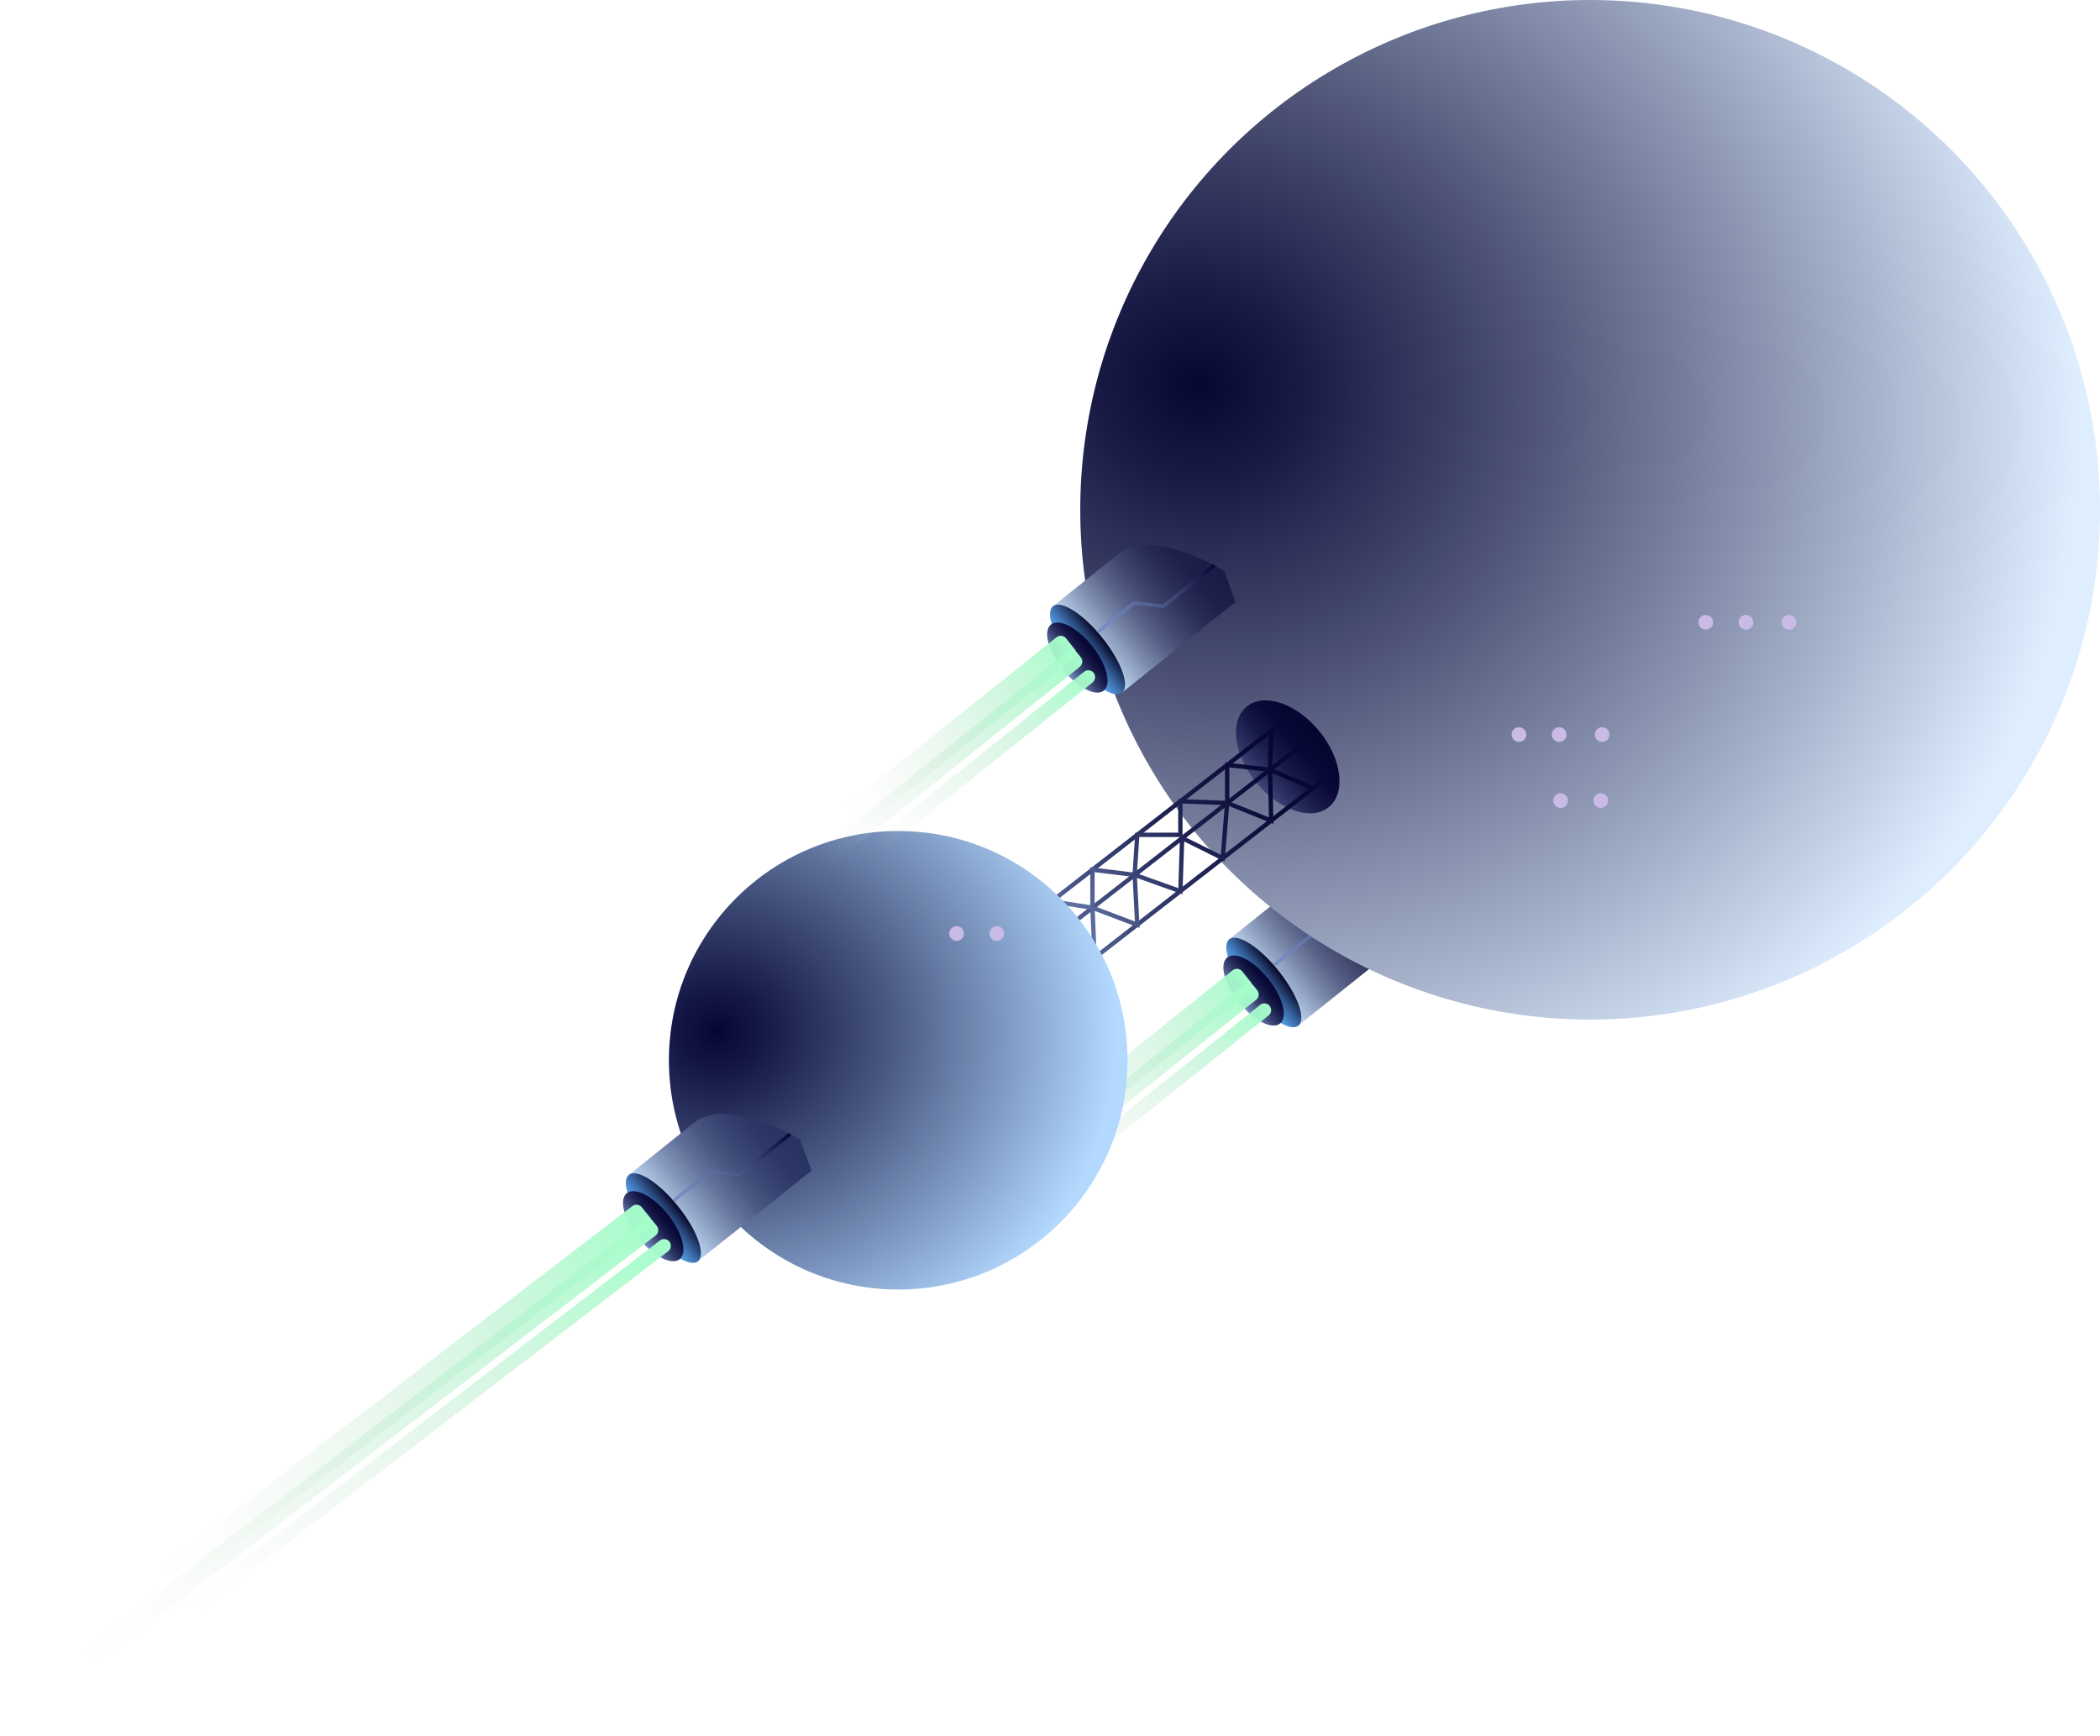 <svg xmlns="http://www.w3.org/2000/svg" xmlns:xlink="http://www.w3.org/1999/xlink" viewBox="0 0 396.38 327.71"><defs><style>.cls-1{fill:url(#linear-gradient);}.cls-2{fill:url(#linear-gradient-2);}.cls-3{fill:url(#linear-gradient-3);}.cls-10,.cls-11,.cls-12,.cls-13,.cls-14,.cls-20,.cls-27,.cls-4{fill:none;stroke-miterlimit:10;}.cls-20,.cls-27,.cls-4{stroke-width:0.65px;}.cls-4{stroke:url(#linear-gradient-4);}.cls-5{fill:url(#linear-gradient-5);}.cls-6{fill:url(#linear-gradient-6);}.cls-7{fill:url(#linear-gradient-7);}.cls-8{fill:url(#radial-gradient);}.cls-9{fill:url(#linear-gradient-8);}.cls-10,.cls-11,.cls-12,.cls-13,.cls-14{stroke-width:0.82px;}.cls-10{stroke:url(#linear-gradient-9);}.cls-11{stroke:url(#linear-gradient-10);}.cls-12{stroke:url(#linear-gradient-11);}.cls-13{stroke:url(#linear-gradient-12);}.cls-14{stroke:url(#linear-gradient-13);}.cls-15{fill:url(#radial-gradient-2);}.cls-16{fill:#c9bbe5;}.cls-17{fill:url(#linear-gradient-14);}.cls-18{fill:url(#linear-gradient-15);}.cls-19{fill:url(#linear-gradient-16);}.cls-20{stroke:url(#linear-gradient-17);}.cls-21{fill:url(#linear-gradient-18);}.cls-22{fill:url(#linear-gradient-19);}.cls-23{fill:url(#linear-gradient-20);}.cls-24{fill:url(#linear-gradient-21);}.cls-25{fill:url(#linear-gradient-22);}.cls-26{fill:url(#linear-gradient-23);}.cls-27{stroke:url(#linear-gradient-24);}.cls-28{fill:url(#linear-gradient-25);}.cls-29{fill:url(#linear-gradient-26);}.cls-30{fill:url(#linear-gradient-27);}</style><linearGradient id="linear-gradient" x1="1386.58" y1="672.44" x2="1357.14" y2="672.75" gradientTransform="translate(-1242.14 507.96) rotate(-38.64)" gradientUnits="userSpaceOnUse"><stop offset="0.02" stop-color="#1a1c47"/><stop offset="0.16" stop-color="#1e204b"/><stop offset="0.29" stop-color="#292d56"/><stop offset="0.43" stop-color="#3b4169"/><stop offset="0.58" stop-color="#555e84"/><stop offset="0.72" stop-color="#7684a6"/><stop offset="0.86" stop-color="#9eb1cf"/><stop offset="1" stop-color="#cce5ff"/></linearGradient><linearGradient id="linear-gradient-2" x1="1354.39" y1="672.6" x2="1361.49" y2="672.6" gradientTransform="translate(-1119.4 -487.11)" gradientUnits="userSpaceOnUse"><stop offset="0" stop-color="#5eafff"/><stop offset="0.1" stop-color="#5aa7f5"/><stop offset="0.26" stop-color="#4f92d9"/><stop offset="0.48" stop-color="#3d6fad"/><stop offset="0.73" stop-color="#233e6e"/><stop offset="1" stop-color="#060626"/></linearGradient><linearGradient id="linear-gradient-3" x1="-1172.8" y1="3376.13" x2="-1165.69" y2="3376.13" gradientTransform="translate(-932.62 3563.15) rotate(180)" gradientUnits="userSpaceOnUse"><stop offset="0" stop-color="#060633"/><stop offset="0.15" stop-color="#0a0a38"/><stop offset="0.32" stop-color="#151846"/><stop offset="0.49" stop-color="#272d5d"/><stop offset="0.68" stop-color="#414c7d"/><stop offset="0.87" stop-color="#6172a5"/><stop offset="1" stop-color="#7b91c6"/></linearGradient><linearGradient id="linear-gradient-4" x1="1361.49" y1="673.18" x2="1386.58" y2="673.18" gradientTransform="translate(-1242.14 507.96) rotate(-38.64)" gradientUnits="userSpaceOnUse"><stop offset="0" stop-color="#7b91c6"/><stop offset="0.13" stop-color="#7387bc"/><stop offset="0.35" stop-color="#5d6da0"/><stop offset="0.64" stop-color="#394374"/><stop offset="0.98" stop-color="#090936"/><stop offset="1" stop-color="#060633"/></linearGradient><linearGradient id="linear-gradient-5" x1="1286.21" y1="669.73" x2="1356.05" y2="669.73" gradientTransform="translate(-1113.13 -463.5)" gradientUnits="userSpaceOnUse"><stop offset="0.25" stop-color="#cedfcf" stop-opacity="0"/><stop offset="0.32" stop-color="#cce0cf" stop-opacity="0.04"/><stop offset="0.43" stop-color="#c8e4ce" stop-opacity="0.15"/><stop offset="0.58" stop-color="#c0e9ce" stop-opacity="0.34"/><stop offset="0.75" stop-color="#b6f1cd" stop-opacity="0.59"/><stop offset="0.95" stop-color="#a9fbcb" stop-opacity="0.91"/><stop offset="1" stop-color="#a5fecb"/></linearGradient><linearGradient id="linear-gradient-6" x1="1286.21" y1="672.41" x2="1356.05" y2="672.41" gradientTransform="translate(-1111.46 -464.09)" gradientUnits="userSpaceOnUse"><stop offset="0.11" stop-color="#cedfcf" stop-opacity="0"/><stop offset="0.19" stop-color="#cce0cf" stop-opacity="0.04"/><stop offset="0.32" stop-color="#c8e4ce" stop-opacity="0.15"/><stop offset="0.49" stop-color="#c0e9ce" stop-opacity="0.34"/><stop offset="0.7" stop-color="#b6f1cd" stop-opacity="0.59"/><stop offset="0.93" stop-color="#a9fbcb" stop-opacity="0.91"/><stop offset="1" stop-color="#a5fecb"/></linearGradient><linearGradient id="linear-gradient-7" x1="1286.21" y1="676.77" x2="1356.05" y2="676.77" gradientTransform="translate(-1108.74 -465.04)" gradientUnits="userSpaceOnUse"><stop offset="0.25" stop-color="#cedfcf" stop-opacity="0"/><stop offset="0.31" stop-color="#cce0cf" stop-opacity="0.04"/><stop offset="0.42" stop-color="#c8e4ce" stop-opacity="0.15"/><stop offset="0.57" stop-color="#c0e9ce" stop-opacity="0.34"/><stop offset="0.75" stop-color="#b6f1cd" stop-opacity="0.59"/><stop offset="0.94" stop-color="#a9fbcb" stop-opacity="0.91"/><stop offset="1" stop-color="#a5fecb"/></linearGradient><radialGradient id="radial-gradient" cx="226.05" cy="72.84" r="167.41" gradientTransform="translate(27.21 -53.17) rotate(16.16) scale(1 0.9)" gradientUnits="userSpaceOnUse"><stop offset="0" stop-color="#060633"/><stop offset="0.12" stop-color="#191b45"/><stop offset="0.37" stop-color="#4c5175"/><stop offset="0.72" stop-color="#9ba6c0"/><stop offset="1" stop-color="#deeeff"/></radialGradient><linearGradient id="linear-gradient-8" x1="246.92" y1="139.63" x2="231.98" y2="152.23" gradientTransform="translate(145.28 -121.56) rotate(39.26)" xlink:href="#linear-gradient-3"/><linearGradient id="linear-gradient-9" x1="241.06" y1="135.35" x2="188.26" y2="179.85" gradientTransform="matrix(1, 0, 0, 1, 0, 0)" xlink:href="#linear-gradient-3"/><linearGradient id="linear-gradient-10" x1="244.61" y1="139.77" x2="191.82" y2="184.27" gradientTransform="matrix(1, 0, 0, 1, 0, 0)" xlink:href="#linear-gradient-3"/><linearGradient id="linear-gradient-11" x1="249.2" y1="145.99" x2="196.4" y2="190.49" gradientTransform="matrix(1, 0, 0, 1, 0, 0)" xlink:href="#linear-gradient-3"/><linearGradient id="linear-gradient-12" x1="241.27" y1="139.05" x2="196.82" y2="176.51" gradientTransform="matrix(1, 0, 0, 1, 0, 0)" xlink:href="#linear-gradient-3"/><linearGradient id="linear-gradient-13" x1="244.87" y1="144.76" x2="200.38" y2="182.26" gradientTransform="matrix(1, 0, 0, 1, 0, 0)" xlink:href="#linear-gradient-3"/><radialGradient id="radial-gradient-2" cx="545.59" cy="236.87" r="75.29" gradientTransform="matrix(1, 0.05, -0.05, 0.9, -398.38, -45.75)" gradientUnits="userSpaceOnUse"><stop offset="0" stop-color="#060635"/><stop offset="0.13" stop-color="#171b49"/><stop offset="0.4" stop-color="#43517c"/><stop offset="0.78" stop-color="#89a6ce"/><stop offset="1" stop-color="#b3d9ff"/></radialGradient><linearGradient id="linear-gradient-14" x1="1399.85" y1="602.56" x2="1370.42" y2="602.88" xlink:href="#linear-gradient"/><linearGradient id="linear-gradient-15" x1="1367.66" y1="602.72" x2="1374.77" y2="602.72" gradientTransform="translate(-1165.94 -480.11)" xlink:href="#linear-gradient-2"/><linearGradient id="linear-gradient-16" x1="-1186.07" y1="3446" x2="-1178.96" y2="3446" gradientTransform="translate(-979.16 3570.15) rotate(180)" xlink:href="#linear-gradient-3"/><linearGradient id="linear-gradient-17" x1="1374.77" y1="603.31" x2="1399.85" y2="603.31" xlink:href="#linear-gradient-4"/><linearGradient id="linear-gradient-18" x1="1299.49" y1="599.86" x2="1369.33" y2="599.86" gradientTransform="translate(-1159.67 -456.5)" xlink:href="#linear-gradient-5"/><linearGradient id="linear-gradient-19" x1="1299.49" y1="602.53" x2="1369.33" y2="602.53" gradientTransform="translate(-1158 -457.08)" xlink:href="#linear-gradient-6"/><linearGradient id="linear-gradient-20" x1="1299.49" y1="606.89" x2="1369.33" y2="606.89" gradientTransform="translate(-1155.28 -458.04)" xlink:href="#linear-gradient-7"/><linearGradient id="linear-gradient-21" x1="1270.28" y1="636.42" x2="1240.84" y2="636.74" gradientTransform="translate(-1242.14 507.96) rotate(-38.64)" gradientUnits="userSpaceOnUse"><stop offset="0.02" stop-color="#293362"/><stop offset="0.16" stop-color="#2d3766"/><stop offset="0.31" stop-color="#384471"/><stop offset="0.46" stop-color="#4b5883"/><stop offset="0.61" stop-color="#66759d"/><stop offset="0.76" stop-color="#889bbe"/><stop offset="0.91" stop-color="#b1c8e5"/><stop offset="1" stop-color="#cce5ff"/></linearGradient><linearGradient id="linear-gradient-22" x1="1238.09" y1="636.58" x2="1245.19" y2="636.58" gradientTransform="translate(-1116.43 -406.61)" xlink:href="#linear-gradient-2"/><linearGradient id="linear-gradient-23" x1="-1056.5" y1="3412.14" x2="-1049.39" y2="3412.14" gradientTransform="translate(-929.65 3643.65) rotate(180)" xlink:href="#linear-gradient-3"/><linearGradient id="linear-gradient-24" x1="1245.19" y1="637.17" x2="1270.28" y2="637.17" xlink:href="#linear-gradient-4"/><linearGradient id="linear-gradient-25" x1="1088.13" y1="632.2" x2="1239.75" y2="632.2" gradientTransform="translate(-1242.14 507.96) rotate(-38.64)" xlink:href="#linear-gradient-5"/><linearGradient id="linear-gradient-26" x1="1088.13" y1="634.88" x2="1239.75" y2="634.88" gradientTransform="translate(-1242.14 507.96) rotate(-38.64)" xlink:href="#linear-gradient-6"/><linearGradient id="linear-gradient-27" x1="1088.13" y1="639.24" x2="1239.75" y2="639.24" gradientTransform="translate(-1242.14 507.96) rotate(-38.64)" xlink:href="#linear-gradient-7"/></defs><g id="Layer_2" data-name="Layer 2"><g id="bg_ship_d" data-name="bg ship d"><path class="cls-1" d="M232,177.33l13,16.31L266.5,176.5l-2.14-5.85s-13.46-8.41-20.08-3.12Z"/><ellipse class="cls-2" cx="238.54" cy="185.49" rx="3.55" ry="10.44" transform="translate(-63.6 189.54) rotate(-38.64)"/><ellipse class="cls-3" cx="236.62" cy="187.02" rx="3.55" ry="7.98" transform="translate(-64.98 188.67) rotate(-38.64)"/><polyline class="cls-4" points="240.46 182.19 247.33 176.7 252.84 177.31 262.5 169.59"/><path class="cls-5" d="M173.08,203.64h68.56a1.29,1.29,0,0,1,1.29,1.29v2.6a1.29,1.29,0,0,1-1.29,1.29H173.08a0,0,0,0,1,0,0v-5.18a0,0,0,0,1,0,0Z" transform="translate(-83.24 175.01) rotate(-38.64)"/><path class="cls-6" d="M174.75,206.48H243.3a1.29,1.29,0,0,1,1.29,1.29v1.11a1.29,1.29,0,0,1-1.29,1.29H174.75a0,0,0,0,1,0,0v-3.69A0,0,0,0,1,174.75,206.48Z" transform="translate(-84.18 176.51) rotate(-38.64)"/><path class="cls-7" d="M177.47,210.44H246a1.29,1.29,0,0,1,1.29,1.29v0A1.29,1.29,0,0,1,246,213H177.47a0,0,0,0,1,0,0v-2.57a0,0,0,0,1,0,0Z" transform="translate(-85.71 178.95) rotate(-38.64)"/><circle class="cls-8" cx="300.14" cy="96.24" r="96.24"/><ellipse class="cls-9" cx="243.06" cy="142.89" rx="7.68" ry="12.25" transform="translate(-35.56 186.06) rotate(-39.26)"/><line class="cls-10" x1="241.92" y1="136.41" x2="187.39" y2="178.8"/><line class="cls-11" x1="245.48" y1="140.83" x2="190.95" y2="183.22"/><line class="cls-12" x1="250.07" y1="147.04" x2="195.53" y2="189.43"/><polyline class="cls-13" points="239.94 137.95 239.72 145.31 231.63 144.41 231.63 151.59 222.8 151.27 222.8 157.6 214.66 157.6 214.17 165.16 206.2 164.18 206.2 171.36 198.5 170.16 198.15 177.62"/><polyline class="cls-14" points="247.8 148.8 239.72 145.31 239.94 154.92 231.63 151.59 230.79 162.02 223.13 158.2 222.8 168.24 214.17 165.16 214.66 174.57 206.2 171.36 206.61 180.82 197.41 178.2"/><circle class="cls-15" cx="169.54" cy="200.16" r="43.28"/><circle class="cls-16" cx="294.57" cy="151.14" r="1.39"/><circle class="cls-16" cx="302.15" cy="151.14" r="1.39"/><circle class="cls-16" cx="321.97" cy="117.48" r="1.39"/><circle class="cls-16" cx="329.55" cy="117.48" r="1.39"/><circle class="cls-16" cx="337.68" cy="117.48" r="1.39"/><circle class="cls-16" cx="286.71" cy="138.68" r="1.39"/><circle class="cls-16" cx="294.3" cy="138.68" r="1.39"/><circle class="cls-16" cx="302.42" cy="138.68" r="1.39"/><circle class="cls-16" cx="180.57" cy="176.23" r="1.39"/><circle class="cls-16" cx="188.15" cy="176.23" r="1.39"/><path class="cls-17" d="M198.76,114.46l13,16.31,21.44-17.14-2.13-5.85s-13.47-8.41-20.09-3.12Z"/><ellipse class="cls-18" cx="205.28" cy="122.62" rx="3.55" ry="10.44" transform="translate(-31.63 155.01) rotate(-38.64)"/><ellipse class="cls-19" cx="203.36" cy="124.15" rx="3.55" ry="7.98" transform="translate(-33.01 154.15) rotate(-38.64)"/><polyline class="cls-20" points="207.2 119.32 214.07 113.83 219.58 114.44 229.24 106.72"/><path class="cls-21" d="M139.82,140.77h68.56a1.29,1.29,0,0,1,1.29,1.29v2.6a1.29,1.29,0,0,1-1.29,1.29H139.82a0,0,0,0,1,0,0v-5.18A0,0,0,0,1,139.82,140.77Z" transform="translate(-51.26 140.48) rotate(-38.64)"/><path class="cls-22" d="M141.49,143.61H210a1.29,1.29,0,0,1,1.29,1.29V146a1.29,1.29,0,0,1-1.29,1.29H141.49a0,0,0,0,1,0,0v-3.69A0,0,0,0,1,141.49,143.61Z" transform="translate(-52.2 141.98) rotate(-38.64)"/><path class="cls-23" d="M144.21,147.57h68.56a1.29,1.29,0,0,1,1.29,1.29v0a1.29,1.29,0,0,1-1.29,1.29H144.21a0,0,0,0,1,0,0v-2.57A0,0,0,0,1,144.21,147.57Z" transform="translate(-53.73 144.42) rotate(-38.64)"/><path class="cls-24" d="M118.69,221.81l13,16.31L153.17,221,151,215.13s-13.46-8.41-20.09-3.11Z"/><ellipse class="cls-25" cx="125.21" cy="229.97" rx="3.55" ry="10.44" transform="translate(-116.18 128.51) rotate(-38.64)"/><ellipse class="cls-26" cx="123.29" cy="231.5" rx="3.55" ry="7.98" transform="translate(-117.56 127.65) rotate(-38.64)"/><polyline class="cls-27" points="127.13 226.68 134 221.18 139.51 221.79 149.16 214.08"/><path class="cls-28" d="M3.23,323.23l119.32-91.5a1.29,1.29,0,0,0,.21-1.81l-1.63-2a1.3,1.3,0,0,0-1.81-.2L0,319.19Z"/><path class="cls-29" d="M4.44,324.74l119.32-91.5a1.28,1.28,0,0,0,.2-1.81l-.69-.87a1.3,1.3,0,0,0-1.81-.2L2.14,321.86Z"/><path class="cls-30" d="M6.81,327.71l119.32-91.5a1.29,1.29,0,0,0,.21-1.81h0a1.3,1.3,0,0,0-1.81-.2L5.2,325.7Z"/></g></g></svg>